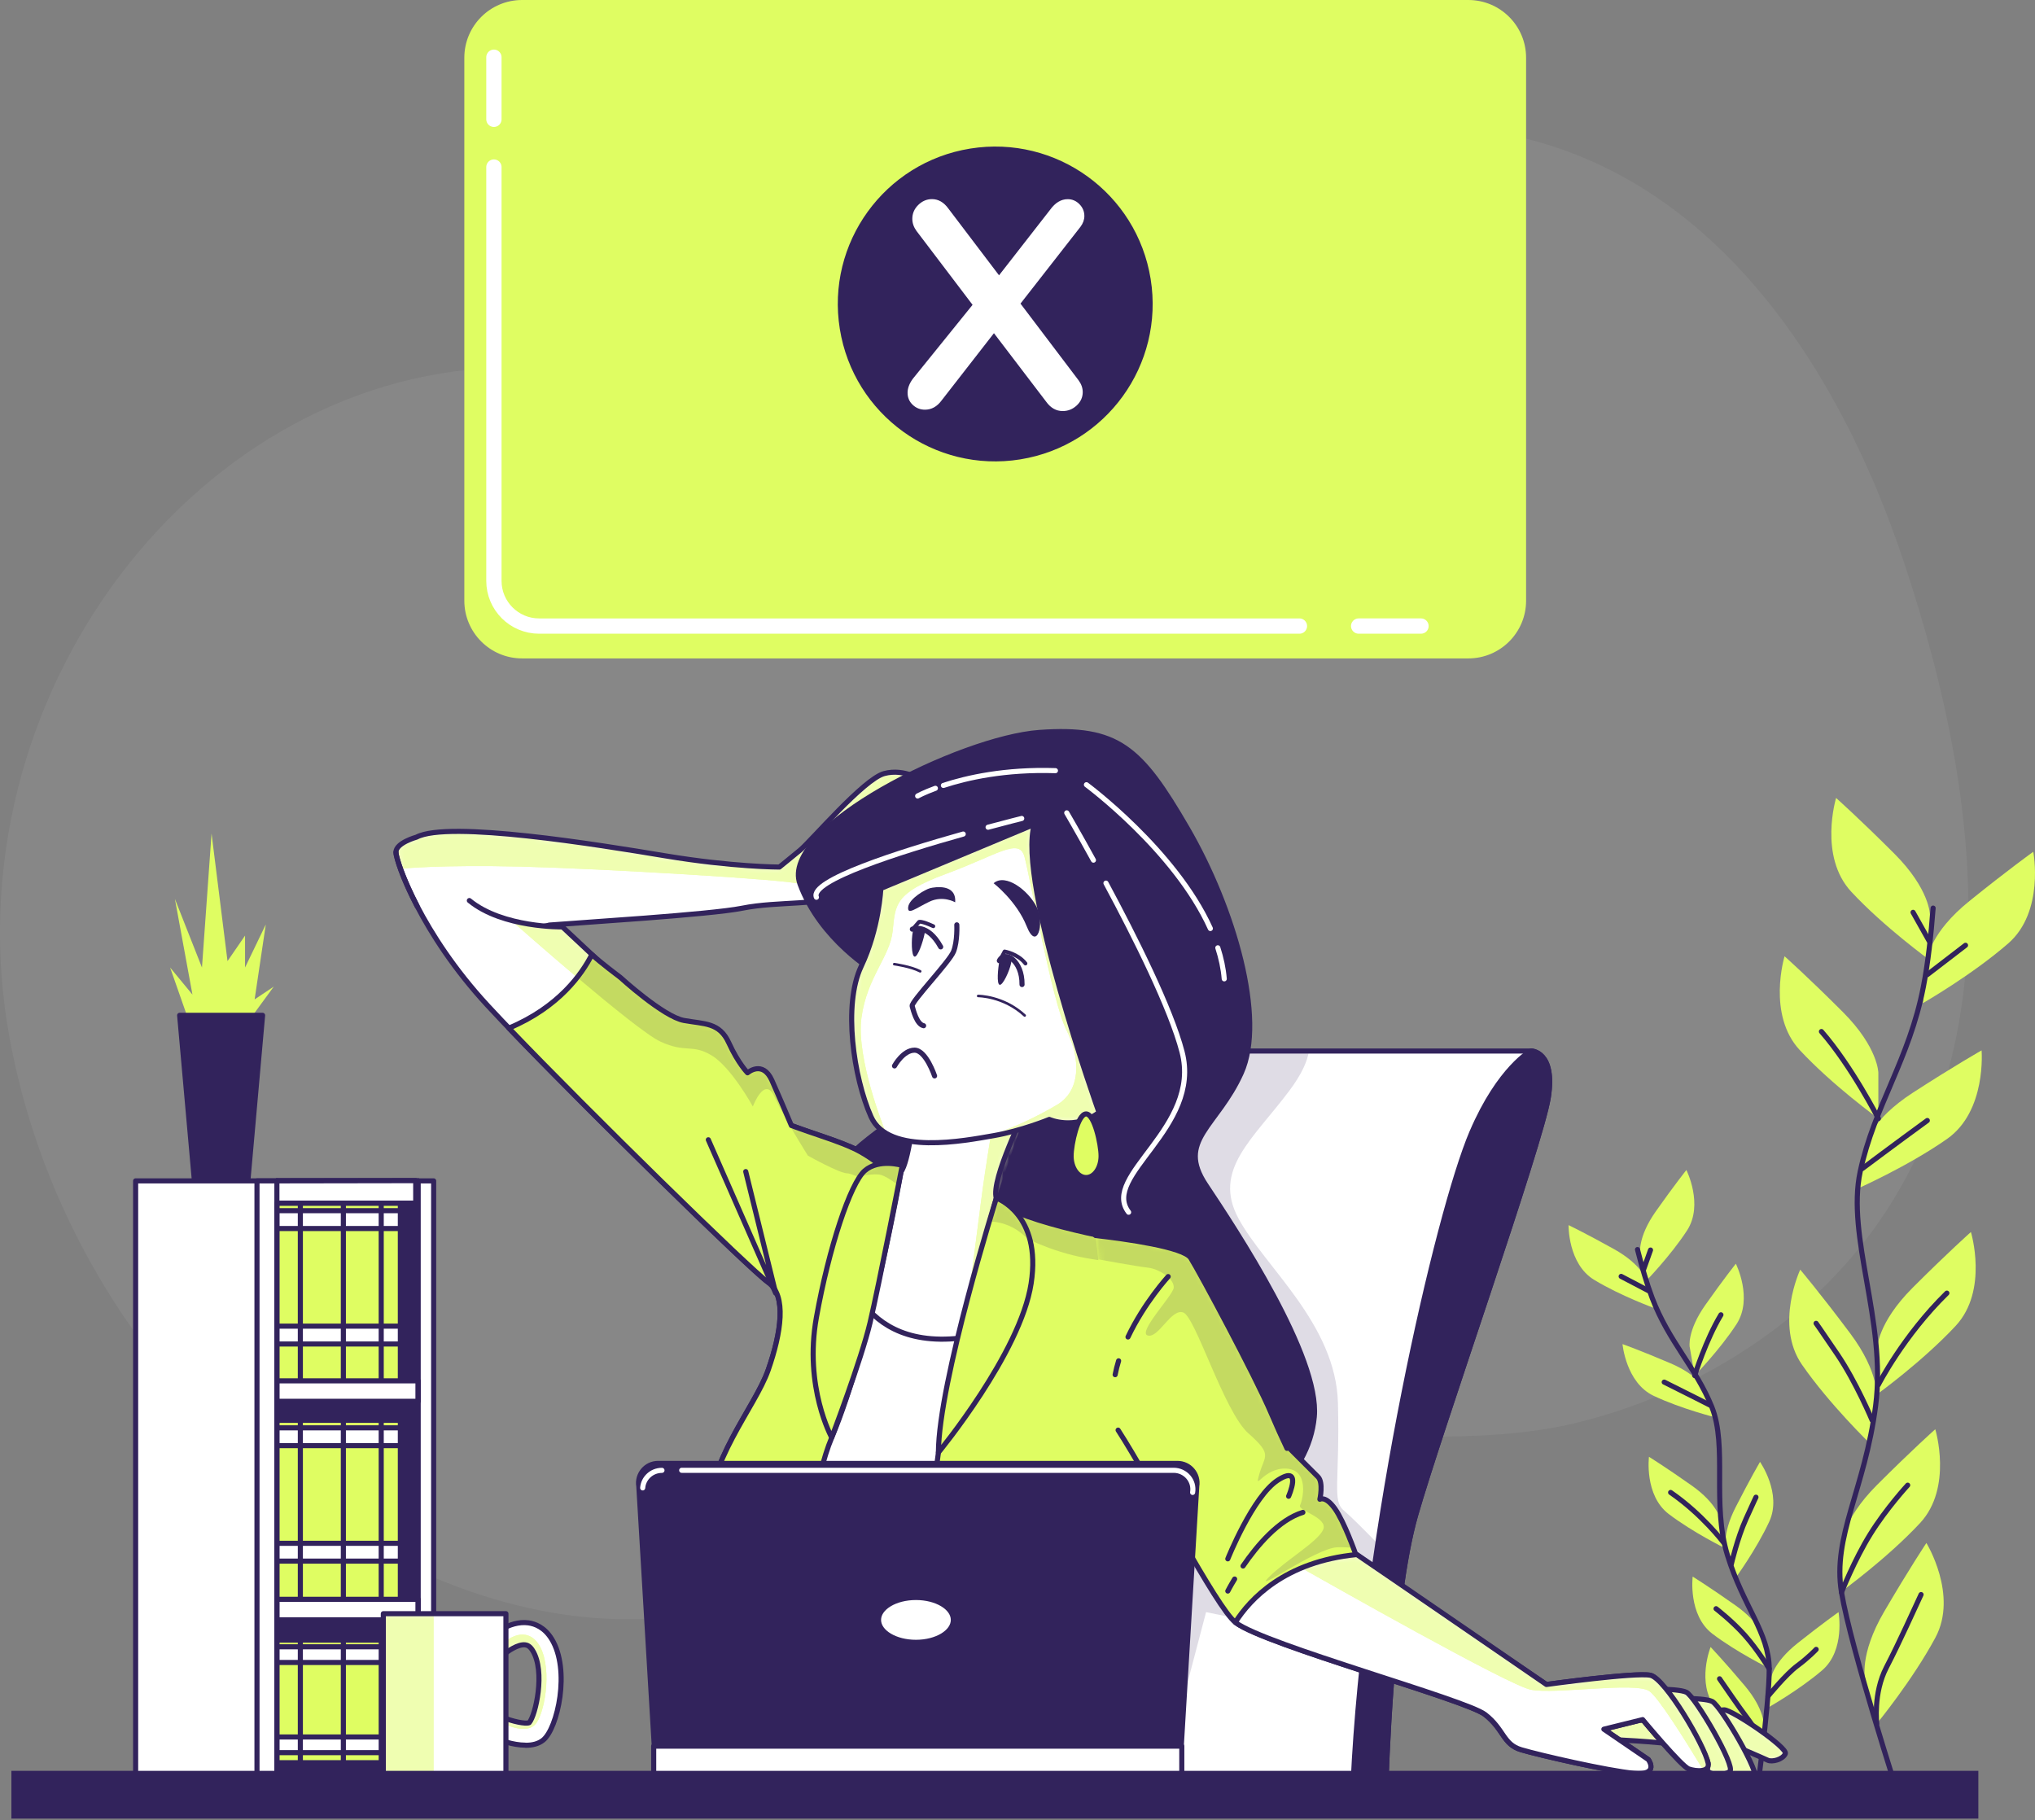 <svg width="360" height="322" viewBox="0 0 360 322" fill="none" xmlns="http://www.w3.org/2000/svg">
<rect x="0" y="0" width="360" height="322" fill="#808080" stroke="none"/>
<g clip-path="url(#clip0_15342_186370)">
<path opacity="0.7" d="M347.884 170.219C349.687 146.268 344.114 121.243 336.648 98.951C325.556 65.829 304.03 31.859 267.779 24.022C246.875 19.504 225.602 24.347 207.684 35.673C190.451 46.567 177.005 60.643 155.813 63.367C134.378 66.126 112.384 65.017 90.84 65.017C35.444 65.008 -9.51 123.2 1.726 183.818C12.962 244.435 65.951 286.467 110.905 286.467C151.305 286.467 184.535 262.228 222.906 255.726C241.934 252.497 261.042 256.321 279.871 251.478C301.758 245.86 322.336 232.442 334.465 213.026C342.726 199.788 346.748 185.206 347.884 170.21V170.219Z" fill="white" fill-opacity="0.08"/>
<path d="M341.406 161.805C341.406 161.805 341.406 157.323 335.129 151.037C328.853 144.761 324.813 141.172 324.813 141.172C324.813 141.172 321.675 151.488 327.5 157.765C333.335 164.041 341.406 169.876 341.406 169.876V161.805Z" fill="#DFFD62"/>
<path d="M332.288 189.812C332.288 189.812 332.288 185.331 326.012 179.045C319.736 172.76 315.696 169.18 315.696 169.18C315.696 169.18 312.557 179.496 318.383 185.772C324.217 192.049 332.288 197.883 332.288 197.883V189.812Z" fill="#DFFD62"/>
<path d="M341.012 169.445C341.012 169.445 341.49 164.981 348.397 159.408C355.305 153.826 359.697 150.688 359.697 150.688C359.697 150.688 361.726 161.274 355.269 166.902C348.803 172.529 340.164 177.47 340.164 177.47L341.021 169.445H341.012Z" fill="#DFFD62"/>
<path d="M329.999 202.52C329.999 202.52 330.937 198.137 338.394 193.313C345.852 188.488 350.55 185.828 350.55 185.828C350.55 185.828 351.461 196.568 344.445 201.492C337.43 206.407 328.312 210.42 328.312 210.42L330.008 202.529L329.999 202.52Z" fill="#DFFD62"/>
<path d="M332.07 238.594C332.07 238.594 332.07 234.112 338.347 227.826C344.623 221.55 348.663 217.961 348.663 217.961C348.663 217.961 351.801 228.277 345.976 234.554C340.141 240.83 332.07 246.665 332.07 246.665V238.594Z" fill="#DFFD62"/>
<path d="M331.967 247.396C331.967 247.396 332.607 242.959 327.278 235.853C321.957 228.747 318.468 224.617 318.468 224.617C318.468 224.617 313.896 234.383 318.774 241.426C323.653 248.469 330.813 255.386 330.813 255.386L331.958 247.396H331.967Z" fill="#DFFD62"/>
<path d="M325.766 273.484C325.766 273.484 325.766 269.002 332.042 262.717C338.318 256.441 342.358 252.852 342.358 252.852C342.358 252.852 345.497 263.168 339.671 269.444C333.837 275.721 325.766 281.555 325.766 281.555V273.484Z" fill="#DFFD62"/>
<path d="M329.965 297.135C329.965 297.135 328.828 292.798 333.31 285.133C337.792 277.467 340.786 272.977 340.786 272.977C340.786 272.977 346.44 282.157 342.382 289.714C338.333 297.262 332.003 304.954 332.003 304.954L329.956 297.144L329.965 297.135Z" fill="#DFFD62"/>
<path d="M341.977 160.656C341.607 165.454 341.066 170.414 340.254 174.58C337.775 187.403 331.57 195.681 329.081 207.26C326.601 218.839 333.726 233.764 331.814 248.643C329.902 263.522 324.113 271.792 325.772 281.72C327.422 291.649 336.115 318.54 336.115 318.54" stroke="#32235C" stroke-width="0.902" stroke-linecap="round" stroke-linejoin="round"/>
<path d="M340.945 172.429L347.709 167.234" stroke="#32235C" stroke-width="0.902" stroke-linecap="round" stroke-linejoin="round"/>
<path d="M341.261 166.447L338.43 161.406" stroke="#32235C" stroke-width="0.902" stroke-linecap="round" stroke-linejoin="round"/>
<path d="M329.461 206.729C329.461 206.729 335.124 202.482 340.95 198.234" stroke="#32235C" stroke-width="0.902" stroke-linecap="round" stroke-linejoin="round"/>
<path d="M332.292 197.886C332.292 197.886 327.575 188.633 322.219 182.492" stroke="#32235C" stroke-width="0.902" stroke-linecap="round" stroke-linejoin="round"/>
<path d="M332.289 244.978C332.289 244.978 336.699 236.321 344.409 228.773" stroke="#32235C" stroke-width="0.902" stroke-linecap="round" stroke-linejoin="round"/>
<path d="M331.193 251.269C331.193 251.269 328.361 244.506 325.052 239.627C321.742 234.748 321.273 234.117 321.273 234.117" stroke="#32235C" stroke-width="0.902" stroke-linecap="round" stroke-linejoin="round"/>
<path d="M325.766 281.723C325.766 281.723 328.038 275.97 330.87 271.407C333.701 266.844 337.48 262.75 337.48 262.75" stroke="#32235C" stroke-width="0.902" stroke-linecap="round" stroke-linejoin="round"/>
<path d="M332.009 304.944C332.009 304.944 331.342 299.569 333.704 295.006C336.067 290.443 338.736 284.464 339.845 282.102" stroke="#32235C" stroke-width="0.902" stroke-linecap="round" stroke-linejoin="round"/>
<path d="M290.159 221.727C290.159 221.727 289.672 218.914 292.927 214.297C296.183 209.68 298.329 206.992 298.329 206.992C298.329 206.992 301.413 213.124 298.446 217.687C295.47 222.259 291.042 226.786 291.042 226.786L290.168 221.727H290.159Z" fill="#DFFD62"/>
<path d="M298.909 238.305C298.909 238.305 298.422 235.492 301.677 230.875C304.933 226.258 307.079 223.57 307.079 223.57C307.079 223.57 310.163 229.702 307.196 234.265C304.22 238.837 299.792 243.364 299.792 243.364L298.918 238.305H298.909Z" fill="#DFFD62"/>
<path d="M291.237 226.472C291.237 226.472 290.452 223.731 285.52 220.981C280.587 218.23 277.485 216.742 277.485 216.742C277.485 216.742 277.358 223.605 282.021 226.427C286.683 229.259 292.644 231.414 292.644 231.414L291.237 226.472Z" fill="#DFFD62"/>
<path d="M301.73 246.022C301.73 246.022 300.666 243.371 295.463 241.162C290.269 238.943 287.031 237.789 287.031 237.789C287.031 237.789 287.626 244.625 292.559 246.951C297.492 249.278 303.642 250.802 303.642 250.802L301.721 246.031L301.73 246.022Z" fill="#DFFD62"/>
<path d="M304.351 268.864C304.351 268.864 303.864 266.05 299.246 262.795C294.629 259.539 291.708 257.727 291.708 257.727C291.708 257.727 290.86 264.535 295.197 267.845C299.535 271.145 305.234 273.932 305.234 273.932L304.36 268.873L304.351 268.864Z" fill="#DFFD62"/>
<path d="M305.365 274.37C305.365 274.37 304.482 271.656 307.052 266.624C309.622 261.592 311.353 258.625 311.353 258.625C311.353 258.625 315.285 264.252 312.986 269.203C310.695 274.154 306.953 279.267 306.953 279.267L305.365 274.379V274.37Z" fill="#DFFD62"/>
<path d="M313.249 297.051C313.249 297.051 313.574 294.22 318.001 290.703C322.429 287.186 325.243 285.211 325.243 285.211C325.243 285.211 326.478 291.965 322.339 295.509C318.2 299.053 312.672 302.155 312.672 302.155L313.258 297.051H313.249Z" fill="#DFFD62"/>
<path d="M312.085 290.059C312.085 290.059 311.598 287.245 306.981 283.99C302.364 280.734 299.442 278.922 299.442 278.922C299.442 278.922 298.594 285.73 302.932 289.04C307.269 292.34 312.969 295.127 312.969 295.127L312.094 290.068L312.085 290.059Z" fill="#DFFD62"/>
<path d="M312.025 305.351C312.025 305.351 312.269 302.511 308.626 298.191C304.983 293.872 302.611 291.383 302.611 291.383C302.611 291.383 300.068 297.758 303.422 302.051C306.786 306.343 311.584 310.474 311.584 310.474L312.016 305.351H312.025Z" fill="#DFFD62"/>
<path d="M289.68 221.062C290.428 224.029 291.312 227.077 292.268 229.611C295.217 237.385 300.005 241.903 302.819 248.891C305.632 255.889 302.783 266.016 305.596 275.142C308.41 284.268 312.937 288.822 312.982 295.234C313.018 301.637 310.493 319.447 310.493 319.447" stroke="#32235C" stroke-width="0.902" stroke-linecap="round" stroke-linejoin="round"/>
<path d="M291.596 228.328L286.789 225.812" stroke="#32235C" stroke-width="0.902" stroke-linecap="round" stroke-linejoin="round"/>
<path d="M290.75 224.611L291.985 221.148" stroke="#32235C" stroke-width="0.902" stroke-linecap="round" stroke-linejoin="round"/>
<path d="M302.531 248.601C302.531 248.601 298.518 246.554 294.406 244.516" stroke="#32235C" stroke-width="0.902" stroke-linecap="round" stroke-linejoin="round"/>
<path d="M299.797 243.359C299.797 243.359 301.754 237.046 304.441 232.609" stroke="#32235C" stroke-width="0.902" stroke-linecap="round" stroke-linejoin="round"/>
<path d="M304.9 272.886C304.9 272.886 301.193 267.935 295.539 264.039" stroke="#32235C" stroke-width="0.902" stroke-linecap="round" stroke-linejoin="round"/>
<path d="M306.281 276.706C306.281 276.706 307.327 272.152 308.869 268.735C310.411 265.317 310.637 264.875 310.637 264.875" stroke="#32235C" stroke-width="0.902" stroke-linecap="round" stroke-linejoin="round"/>
<path d="M312.766 300.084C312.766 300.084 315.949 296.18 317.933 294.719C319.917 293.258 321.287 291.797 321.287 291.797" stroke="#32235C" stroke-width="0.902" stroke-linecap="round" stroke-linejoin="round"/>
<path d="M312.984 295.225C312.984 295.225 310.937 291.861 308.664 289.309C306.392 286.757 303.578 284.602 303.578 284.602" stroke="#32235C" stroke-width="0.902" stroke-linecap="round" stroke-linejoin="round"/>
<path d="M311.59 310.464C311.59 310.464 311.419 307.028 309.444 304.422C307.469 301.815 305.142 298.353 304.195 297" stroke="#32235C" stroke-width="0.902" stroke-linecap="round" stroke-linejoin="round"/>
<path d="M34.044 182.45L30.094 171.169L34.044 175.957L30.941 159.031L35.73 171.169L37.425 147.461L40.248 170.033L43.35 165.524V171.169L47.02 163.549L45.045 176.805L48.427 174.55L43.07 181.882L34.044 182.45Z" fill="#DFFD62"/>
<path d="M46.453 179.625H31.781L34.423 209.248H43.82L46.453 179.625Z" fill="#32235C" stroke="#32235C" stroke-width="0.902" stroke-linecap="round" stroke-linejoin="round"/>
<path d="M73.978 208.914H23.992V314.783H73.978V208.914Z" fill="white" stroke="#32235C" stroke-width="0.902" stroke-linecap="round" stroke-linejoin="round"/>
<path d="M76.714 208.914H48.984V314.783H76.714V208.914Z" fill="white" stroke="#32235C" stroke-width="0.902" stroke-linecap="round" stroke-linejoin="round"/>
<path d="M73.594 208.914H48.984V314.783H73.594V208.914Z" fill="#32235C" stroke="#32235C" stroke-width="0.902" stroke-linecap="round" stroke-linejoin="round"/>
<path d="M70.826 290.164H48.984V311.843H70.826V290.164Z" fill="#DFFD62" stroke="#32235C" stroke-width="0.902" stroke-linecap="round" stroke-linejoin="round"/>
<path d="M70.826 291.336H48.984V294.113H70.826V291.336Z" fill="white" stroke="#32235C" stroke-width="0.902" stroke-linecap="round" stroke-linejoin="round"/>
<path d="M70.826 307.297H48.984V310.074H70.826V307.297Z" fill="white" stroke="#32235C" stroke-width="0.902" stroke-linecap="round" stroke-linejoin="round"/>
<path d="M53.133 290.617V318.031" stroke="#32235C" stroke-width="0.902" stroke-linecap="round" stroke-linejoin="round"/>
<path d="M60.742 290.617V318.031" stroke="#32235C" stroke-width="0.902" stroke-linecap="round" stroke-linejoin="round"/>
<path d="M67.438 290.617V318.031" stroke="#32235C" stroke-width="0.902" stroke-linecap="round" stroke-linejoin="round"/>
<path d="M70.826 212.852H48.984V244.73H70.826V212.852Z" fill="#DFFD62" stroke="#32235C" stroke-width="0.902" stroke-linecap="round" stroke-linejoin="round"/>
<path d="M70.826 214.188H48.984V217.344H70.826V214.188Z" fill="white" stroke="#32235C" stroke-width="0.902" stroke-linecap="round" stroke-linejoin="round"/>
<path d="M70.826 234.617H48.984V237.773H70.826V234.617Z" fill="white" stroke="#32235C" stroke-width="0.902" stroke-linecap="round" stroke-linejoin="round"/>
<path d="M53.133 213.359V244.516" stroke="#32235C" stroke-width="0.902" stroke-linecap="round" stroke-linejoin="round"/>
<path d="M60.742 213.359V244.516" stroke="#32235C" stroke-width="0.902" stroke-linecap="round" stroke-linejoin="round"/>
<path d="M67.438 213.359V244.516" stroke="#32235C" stroke-width="0.902" stroke-linecap="round" stroke-linejoin="round"/>
<path d="M70.826 251.266H48.984V283.144H70.826V251.266Z" fill="#DFFD62" stroke="#32235C" stroke-width="0.902" stroke-linecap="round" stroke-linejoin="round"/>
<path d="M70.826 252.602H48.984V255.758H70.826V252.602Z" fill="white" stroke="#32235C" stroke-width="0.902" stroke-linecap="round" stroke-linejoin="round"/>
<path d="M70.826 273.031H48.984V276.187H70.826V273.031Z" fill="white" stroke="#32235C" stroke-width="0.902" stroke-linecap="round" stroke-linejoin="round"/>
<path d="M53.133 251.781V282.929" stroke="#32235C" stroke-width="0.902" stroke-linecap="round" stroke-linejoin="round"/>
<path d="M60.742 251.781V282.929" stroke="#32235C" stroke-width="0.902" stroke-linecap="round" stroke-linejoin="round"/>
<path d="M67.438 251.781V282.929" stroke="#32235C" stroke-width="0.902" stroke-linecap="round" stroke-linejoin="round"/>
<path d="M73.973 244.289H48.984V247.914H73.973V244.289Z" fill="white" stroke="#32235C" stroke-width="0.902" stroke-linecap="round" stroke-linejoin="round"/>
<path d="M73.973 282.945H48.984V286.57H73.973V282.945Z" fill="white" stroke="#32235C" stroke-width="0.902" stroke-linecap="round" stroke-linejoin="round"/>
<path d="M73.977 208.914V314.774" stroke="#32235C" stroke-width="0.902" stroke-linecap="round" stroke-linejoin="round"/>
<path d="M45.461 208.92V314.78H48.978V212.852H73.542V208.875L45.461 208.92Z" fill="white" stroke="#32235C" stroke-width="0.902" stroke-linecap="round" stroke-linejoin="round"/>
<path d="M48.984 212.846V208.914" stroke="#32235C" stroke-width="0.902" stroke-linecap="round" stroke-linejoin="round"/>
<path d="M73.78 160.276C71.156 155.226 70.047 151.591 70.047 150.753C70.047 149.102 73.69 148.101 73.69 148.101C79.317 145.126 105.784 149.427 117.697 151.411C129.61 153.395 137.879 153.395 137.879 153.395C137.879 153.395 139.529 152.069 141.522 150.419C143.515 148.769 152.767 137.848 156.41 136.856C160.054 135.864 163.354 138.182 163.354 138.182C163.354 138.182 169.306 141.825 168.314 142.483C167.322 143.142 152.767 155.722 149.124 158.03C145.481 160.339 137.879 159.356 131.26 160.681C125.561 161.818 102.475 163.224 97.181 163.657C97.181 163.657 91.888 165.307 85.269 162.665" fill="white"/>
<mask id="mask0_15342_186370" style="mask-type:luminance" maskUnits="userSpaceOnUse" x="70" y="136" width="99" height="29">
<path d="M73.78 160.276C71.156 155.226 70.047 151.591 70.047 150.753C70.047 149.102 73.69 148.101 73.69 148.101C79.317 145.126 105.784 149.427 117.697 151.411C129.61 153.395 137.879 153.395 137.879 153.395C137.879 153.395 139.529 152.069 141.522 150.419C143.515 148.769 152.767 137.848 156.41 136.856C160.054 135.864 163.354 138.182 163.354 138.182C163.354 138.182 169.306 141.825 168.314 142.483C167.322 143.142 152.767 155.722 149.124 158.03C145.481 160.339 137.879 159.356 131.26 160.681C125.561 161.818 102.475 163.224 97.181 163.657C97.181 163.657 91.888 165.307 85.269 162.665" fill="white"/>
</mask>
<g mask="url(#mask0_15342_186370)">
<path d="M163.346 138.182C163.346 138.182 160.037 135.864 156.403 136.856C152.759 137.848 143.498 148.769 141.514 150.419C139.53 152.069 137.871 153.395 137.871 153.395C137.871 153.395 129.602 153.395 117.689 151.411C105.777 149.427 79.309 145.126 73.682 148.101C73.682 148.101 70.039 149.093 70.039 150.753C70.039 151.131 70.264 152.087 70.76 153.485C71.076 153.602 71.257 153.665 71.257 153.665C71.257 153.665 77.867 152.971 92.133 153.314C106.399 153.665 139.395 155.613 141.514 156.38C142.47 156.722 148.81 155.28 155.898 152.791C161.281 148.381 167.666 142.916 168.315 142.483C169.307 141.825 163.355 138.182 163.355 138.182H163.346Z" fill="#DFFD62"/>
<path opacity="0.5" d="M163.346 138.182C163.346 138.182 160.037 135.864 156.403 136.856C152.759 137.848 143.498 148.769 141.514 150.419C139.53 152.069 137.871 153.395 137.871 153.395C137.871 153.395 129.602 153.395 117.689 151.411C105.777 149.427 79.309 145.126 73.682 148.101C73.682 148.101 70.039 149.093 70.039 150.753C70.039 151.131 70.264 152.087 70.76 153.485C71.076 153.602 71.257 153.665 71.257 153.665C71.257 153.665 77.867 152.971 92.133 153.314C106.399 153.665 139.395 155.613 141.514 156.38C142.47 156.722 148.81 155.28 155.898 152.791C161.281 148.381 167.666 142.916 168.315 142.483C169.307 141.825 163.355 138.182 163.355 138.182H163.346Z" fill="white"/>
</g>
<path d="M73.78 160.276C71.156 155.226 70.047 151.591 70.047 150.753C70.047 149.102 73.69 148.101 73.69 148.101C79.317 145.126 105.784 149.427 117.697 151.411C129.61 153.395 137.879 153.395 137.879 153.395C137.879 153.395 139.529 152.069 141.522 150.419C143.515 148.769 152.767 137.848 156.41 136.856C160.054 135.864 163.354 138.182 163.354 138.182C163.354 138.182 169.306 141.825 168.314 142.483C167.322 143.142 152.767 155.722 149.124 158.03C145.481 160.339 137.879 159.356 131.26 160.681C125.561 161.818 102.475 163.224 97.181 163.657C97.181 163.657 91.888 165.307 85.269 162.665" stroke="#32235C" stroke-width="0.902" stroke-linecap="round" stroke-linejoin="round"/>
<path d="M204.453 189.698C205.67 187.38 208.078 185.938 210.693 185.938H270.842C270.842 185.938 275.189 185.938 273.89 194.198C272.582 202.458 254.763 252.895 250.408 268.117C246.061 283.339 245.186 315.514 245.186 315.514H173.008C173.008 315.514 178.788 238.683 204.444 189.698H204.453Z" fill="white"/>
<mask id="mask1_15342_186370" style="mask-type:luminance" maskUnits="userSpaceOnUse" x="173" y="185" width="102" height="131">
<path d="M204.453 189.698C205.67 187.38 208.078 185.938 210.693 185.938H270.842C270.842 185.938 275.189 185.938 273.89 194.198C272.582 202.458 254.763 252.895 250.408 268.117C246.061 283.339 245.186 315.514 245.186 315.514H173.008C173.008 315.514 178.788 238.683 204.444 189.698H204.453Z" fill="white"/>
</mask>
<g mask="url(#mask1_15342_186370)">
<path opacity="0.16" d="M231.549 185.938H210.7C208.085 185.938 205.677 187.38 204.46 189.698C178.804 238.683 173.023 315.514 173.023 315.514H205.388L213.36 285.206L246.636 292.068C246.87 289.525 247.141 286.937 247.456 284.385L246.735 276.233C246.735 276.233 239.918 269.055 237.762 267.26C235.607 265.466 237.041 262.237 236.689 248.242C236.328 234.246 223.767 224.2 219.104 215.588C214.442 206.976 221.62 201.592 228.077 192.98C230.377 189.914 231.306 187.624 231.558 185.938H231.549Z" fill="#32235C"/>
</g>
<path d="M204.453 189.698C205.67 187.38 208.078 185.938 210.693 185.938H270.842C270.842 185.938 275.189 185.938 273.89 194.198C272.582 202.458 254.763 252.895 250.408 268.117C246.061 283.339 245.186 315.514 245.186 315.514H173.008C173.008 315.514 178.788 238.683 204.444 189.698H204.453Z" stroke="#32235C" stroke-width="0.902" stroke-linecap="round" stroke-linejoin="round"/>
<path d="M260.405 200.278C254.327 214.463 241.44 270.617 239.375 315.499H245.191C245.191 315.499 246.057 283.323 250.413 268.101C254.759 252.879 272.588 202.443 273.895 194.182C275.203 185.922 270.847 185.922 270.847 185.922C270.847 185.922 265.283 188.898 260.414 200.269L260.405 200.278Z" fill="#32235C" stroke="#32235C" stroke-width="0.902" stroke-linecap="round" stroke-linejoin="round"/>
<path d="M154.759 171.93C154.759 171.93 145.164 166.303 141.521 156.383C137.877 146.455 169.972 130.574 183.868 129.582C197.765 128.59 201.732 132.234 210.002 146.455C218.271 160.685 223.898 180.199 219.597 189.794C215.295 199.389 208.018 201.707 213.311 209.642C218.605 217.587 233.493 240.078 232.501 250.673C231.509 261.269 221.256 270.522 206.368 271.514C191.479 272.506 171.631 263.569 155.083 249.014C138.545 234.459 142.837 212.952 148.798 205.999C154.75 199.055 163.686 196.404 164.345 189.461C165.003 182.517 154.75 171.921 154.75 171.921L154.759 171.93Z" fill="#32235C" stroke="#32235C" stroke-width="0.902" stroke-linecap="round" stroke-linejoin="round"/>
<path d="M195.648 156.234C200.753 165.721 207.119 178.427 209.112 186.101C212.593 199.538 194.684 207.997 199.661 214.462" stroke="white" stroke-width="0.902" stroke-linecap="round" stroke-linejoin="round"/>
<path d="M188.711 143.805C188.711 143.805 190.695 147.186 193.436 152.173" stroke="white" stroke-width="0.902" stroke-linecap="round" stroke-linejoin="round"/>
<path d="M215.438 167.68C216.024 169.492 216.42 171.323 216.574 173.172" stroke="white" stroke-width="0.902" stroke-linecap="round" stroke-linejoin="round"/>
<path d="M192.195 138.828C192.195 138.828 207.859 150.407 214.118 164.267" stroke="white" stroke-width="0.902" stroke-linecap="round" stroke-linejoin="round"/>
<path d="M170.398 147.555C159.207 150.702 143.119 155.788 144.427 158.737" stroke="white" stroke-width="0.902" stroke-linecap="round" stroke-linejoin="round"/>
<path d="M180.749 144.797C180.749 144.797 178.35 145.392 174.797 146.348" stroke="white" stroke-width="0.902" stroke-linecap="round" stroke-linejoin="round"/>
<path d="M166.891 138.955C171.003 137.602 177.766 136.051 186.712 136.34" stroke="white" stroke-width="0.902" stroke-linecap="round" stroke-linejoin="round"/>
<path d="M162.336 140.823C162.336 140.823 163.418 140.218 165.474 139.461" stroke="white" stroke-width="0.902" stroke-linecap="round" stroke-linejoin="round"/>
<path d="M70.047 150.758C70.047 150.812 70.047 150.875 70.056 150.947C70.056 150.875 70.047 150.812 70.047 150.758ZM73.78 160.281C71.643 156.178 70.516 153.012 70.173 151.524C70.525 153.012 71.652 156.178 73.78 160.281ZM70.065 151.001C70.065 151.064 70.083 151.128 70.092 151.2C70.074 151.128 70.065 151.064 70.065 151.001ZM73.78 160.281C76.35 165.222 80.372 171.517 86.261 177.892C98.173 190.797 132.585 224.542 135.886 226.859C139.195 229.177 138.203 235.796 135.886 242.406C133.568 249.025 124.965 258.62 125.299 269.207C125.633 279.794 128.942 296.008 128.609 299.317C128.275 302.627 120.006 313.872 120.006 313.872H205.368C205.368 313.872 194.736 300.354 194.736 295.728C194.736 291.102 209.336 231.819 210.003 227.517C210.662 223.216 208.019 220.24 202.726 219.906C197.432 219.573 177.251 215.271 176.259 211.962C175.267 208.652 181.552 196.081 181.552 196.081L161.704 197.073C161.704 197.073 160.712 205.676 159.386 207.327C158.061 208.977 156.077 205.676 151.442 203.359C146.806 201.041 137.879 199.057 134.569 196.415C131.26 193.764 99.499 163.987 99.499 163.987" fill="white"/>
<mask id="mask2_15342_186370" style="mask-type:luminance" maskUnits="userSpaceOnUse" x="70" y="150" width="141" height="164">
<path d="M70.047 150.758C70.047 150.812 70.047 150.875 70.056 150.947C70.056 150.875 70.047 150.812 70.047 150.758ZM73.78 160.281C71.643 156.178 70.516 153.012 70.173 151.524C70.525 153.012 71.652 156.178 73.78 160.281ZM70.065 151.001C70.065 151.064 70.083 151.128 70.092 151.2C70.074 151.128 70.065 151.064 70.065 151.001ZM73.78 160.281C76.35 165.222 80.372 171.517 86.261 177.892C98.173 190.797 132.585 224.542 135.886 226.859C139.195 229.177 138.203 235.796 135.886 242.406C133.568 249.025 124.965 258.62 125.299 269.207C125.633 279.794 128.942 296.008 128.609 299.317C128.275 302.627 120.006 313.872 120.006 313.872H205.368C205.368 313.872 194.736 300.354 194.736 295.728C194.736 291.102 209.336 231.819 210.003 227.517C210.662 223.216 208.019 220.24 202.726 219.906C197.432 219.573 177.251 215.271 176.259 211.962C175.267 208.652 181.552 196.081 181.552 196.081L161.704 197.073C161.704 197.073 160.712 205.676 159.386 207.327C158.061 208.977 156.077 205.676 151.442 203.359C146.806 201.041 137.879 199.057 134.569 196.415C131.26 193.764 99.499 163.987 99.499 163.987" fill="white"/>
</mask>
<g mask="url(#mask2_15342_186370)">
<path d="M139.625 198.969C141.284 201.854 142.926 204.461 142.926 204.461C142.926 204.461 148.49 207.59 149.887 207.59C151.285 207.59 159.627 212.117 159.627 212.117C159.627 212.117 166.588 210.376 164.153 204.461C163.721 203.424 162.684 201.972 161.25 200.294C160.835 202.919 160.168 206.354 159.383 207.337C158.057 208.988 156.073 205.687 151.438 203.369C148.408 201.854 143.557 200.484 139.625 198.978V198.969Z" fill="#DFFD62"/>
<path d="M122.647 185.577C112.43 176.117 99.498 163.988 99.498 163.988L91.978 162.906L91.094 163.411C91.094 163.411 112.313 182.195 116.84 184.287C119.644 185.577 121.105 185.406 122.647 185.577Z" fill="#DFFD62"/>
<path d="M133.351 195.37C133.107 195.153 132.837 194.91 132.539 194.648C132.954 195.334 133.188 195.767 133.188 195.767C133.188 195.767 133.242 195.613 133.351 195.37Z" fill="#DFFD62"/>
<g opacity="0.5">
<path d="M139.625 198.969C141.284 201.854 142.926 204.461 142.926 204.461C142.926 204.461 148.49 207.59 149.887 207.59C151.285 207.59 159.627 212.117 159.627 212.117C159.627 212.117 166.588 210.376 164.153 204.461C163.721 203.424 162.684 201.972 161.25 200.294C160.835 202.919 160.168 206.354 159.383 207.337C158.057 208.988 156.073 205.687 151.438 203.369C148.408 201.854 143.557 200.484 139.625 198.978V198.969Z" fill="white"/>
<path d="M122.647 185.577C112.43 176.117 99.498 163.988 99.498 163.988L91.978 162.906L91.094 163.411C91.094 163.411 112.313 182.195 116.84 184.287C119.644 185.577 121.105 185.406 122.647 185.577Z" fill="white"/>
<path d="M133.351 195.37C133.107 195.153 132.837 194.91 132.539 194.648C132.954 195.334 133.188 195.767 133.188 195.767C133.188 195.767 133.242 195.613 133.351 195.37Z" fill="white"/>
</g>
</g>
<path d="M73.78 160.281C71.643 156.178 70.516 153.012 70.173 151.524C70.525 153.012 71.652 156.178 73.78 160.281ZM73.78 160.281C76.35 165.222 80.372 171.517 86.261 177.892C98.173 190.797 132.585 224.542 135.886 226.859C139.195 229.177 138.203 235.796 135.886 242.406C133.568 249.025 124.965 258.62 125.299 269.207C125.633 279.794 128.942 296.008 128.609 299.317C128.275 302.627 120.006 313.872 120.006 313.872H205.368C205.368 313.872 194.736 300.354 194.736 295.728C194.736 291.102 209.336 231.819 210.003 227.517C210.662 223.216 208.019 220.24 202.726 219.906C197.432 219.573 177.251 215.271 176.259 211.962C175.267 208.652 181.552 196.081 181.552 196.081L161.704 197.073C161.704 197.073 160.712 205.676 159.386 207.327C158.061 208.977 156.077 205.676 151.442 203.359C146.806 201.041 137.879 199.057 134.569 196.415C131.26 193.764 99.499 163.987 99.499 163.987M70.11 151.254C70.128 151.335 70.146 151.416 70.164 151.515M70.047 150.758C70.047 150.812 70.047 150.875 70.056 150.947C70.056 150.875 70.047 150.812 70.047 150.758ZM70.065 151.001C70.065 151.064 70.083 151.128 70.092 151.2C70.074 151.128 70.065 151.064 70.065 151.001Z" stroke="#32235C" stroke-width="0.902" stroke-linecap="round" stroke-linejoin="round"/>
<path d="M99.498 163.983C99.498 163.983 88.929 164.181 83.031 159.32" stroke="#32235C" stroke-width="0.902" stroke-linecap="round" stroke-linejoin="round"/>
<path d="M176.248 211.958C175.256 208.649 181.541 196.078 181.541 196.078L161.693 197.07C161.693 197.07 160.701 205.673 159.375 207.323C158.05 208.974 156.066 205.673 151.431 203.355C151.079 203.175 150.691 203.004 150.294 202.832L149.086 221.698C149.086 221.698 150.826 239.959 171.694 236.478C180.143 235.071 189.161 227.532 196.907 219.065C188.945 217.595 176.996 214.483 176.239 211.958H176.248Z" fill="white"/>
<mask id="mask3_15342_186370" style="mask-type:luminance" maskUnits="userSpaceOnUse" x="149" y="196" width="48" height="41">
<path d="M176.248 211.958C175.256 208.649 181.541 196.078 181.541 196.078L161.693 197.07C161.693 197.07 160.701 205.673 159.375 207.323C158.05 208.974 156.066 205.673 151.431 203.355C151.079 203.175 150.691 203.004 150.294 202.832L149.086 221.698C149.086 221.698 150.826 239.959 171.694 236.478C180.143 235.071 189.161 227.532 196.907 219.065C188.945 217.595 176.996 214.483 176.239 211.958H176.248Z" fill="white"/>
</mask>
<g mask="url(#mask3_15342_186370)">
<path d="M175.685 198.576C175.685 198.576 174.486 205.303 173.521 212.743C172.556 220.182 171.844 225.71 171.844 225.71L176.244 211.958L181.204 197.367C181.204 197.367 176.398 197.367 175.676 198.567L175.685 198.576Z" fill="#DFFD62"/>
<path opacity="0.5" d="M175.685 198.576C175.685 198.576 174.486 205.303 173.521 212.743C172.556 220.182 171.844 225.71 171.844 225.71L176.244 211.958L181.204 197.367C181.204 197.367 176.398 197.367 175.676 198.567L175.685 198.576Z" fill="white"/>
</g>
<path d="M176.248 211.958C175.256 208.649 181.541 196.078 181.541 196.078L161.693 197.07C161.693 197.07 160.701 205.673 159.375 207.323C158.05 208.974 156.066 205.673 151.431 203.355C151.079 203.175 150.691 203.004 150.294 202.832L149.086 221.698C149.086 221.698 150.826 239.959 171.694 236.478C180.143 235.071 189.161 227.532 196.907 219.065C188.945 217.595 176.996 214.483 176.239 211.958H176.248Z" stroke="#32235C" stroke-width="0.902" stroke-linecap="round" stroke-linejoin="round"/>
<path d="M159.379 207.336C158.054 208.986 156.07 205.686 151.435 203.368C148.504 201.907 143.86 200.573 140 199.121C138.909 196.533 137.466 193.16 136.546 191.122C134.896 187.479 132.245 189.796 132.245 189.796C132.245 189.796 130.595 188.146 128.935 184.503C127.276 180.86 124.634 181.193 120.991 180.535C117.347 179.877 109.745 172.924 109.745 172.924C109.745 172.924 106.183 170.255 104.704 168.875C103 172.248 98.888 178.181 90.023 181.888C104.163 196.668 132.876 224.749 135.888 226.86C139.198 229.177 138.206 235.796 135.888 242.406C133.57 249.025 124.967 258.62 125.301 269.207C125.635 279.794 128.944 296.008 128.611 299.318C128.313 302.266 121.721 311.519 120.287 313.494L123.651 313.872H141.154C141.055 304.999 141.064 268.783 147.142 254.319C154.086 237.78 159.388 207.336 159.388 207.336H159.379Z" fill="#DFFD62"/>
<mask id="mask4_15342_186370" style="mask-type:luminance" maskUnits="userSpaceOnUse" x="90" y="168" width="70" height="146">
<path d="M159.379 207.336C158.054 208.986 156.07 205.686 151.435 203.368C148.504 201.907 143.86 200.573 140 199.121C138.909 196.533 137.466 193.16 136.546 191.122C134.896 187.479 132.245 189.796 132.245 189.796C132.245 189.796 130.595 188.146 128.935 184.503C127.276 180.86 124.634 181.193 120.991 180.535C117.347 179.877 109.745 172.924 109.745 172.924C109.745 172.924 106.183 170.255 104.704 168.875C103 172.248 98.888 178.181 90.023 181.888C104.163 196.668 132.876 224.749 135.888 226.86C139.198 229.177 138.206 235.796 135.888 242.406C133.57 249.025 124.967 258.62 125.301 269.207C125.635 279.794 128.944 296.008 128.611 299.318C128.313 302.266 121.721 311.519 120.287 313.494L123.651 313.872H141.154C141.055 304.999 141.064 268.783 147.142 254.319C154.086 237.78 159.388 207.336 159.388 207.336H159.379Z" fill="white"/>
</mask>
<g mask="url(#mask4_15342_186370)">
<path opacity="0.16" d="M151.446 203.368C148.515 201.907 143.871 200.573 140.011 199.121C138.92 196.533 137.477 193.16 136.557 191.122C134.907 187.479 132.256 189.796 132.256 189.796C132.256 189.796 130.606 188.146 128.946 184.503C127.287 180.86 124.645 181.193 121.002 180.535C117.358 179.877 109.756 172.924 109.756 172.924C109.756 172.924 106.194 170.255 104.716 168.875C104.147 170.002 103.3 171.409 102.109 172.924C108.025 177.92 114.554 183.222 116.835 184.277C121.362 186.361 122.399 184.629 125.88 186.712C129.361 188.795 133.185 195.757 133.185 195.757C133.185 195.757 135.268 190.193 137.008 194.017C138.749 197.84 142.924 204.45 142.924 204.45C142.924 204.45 148.488 207.579 149.886 207.579C150.977 207.579 156.324 210.348 158.597 211.547C159.102 208.914 159.381 207.318 159.381 207.318C158.056 208.968 156.072 205.668 151.437 203.35L151.446 203.368Z" fill="#32235C"/>
</g>
<path d="M159.379 207.336C158.054 208.986 156.07 205.686 151.435 203.368C148.504 201.907 143.86 200.573 140 199.121C138.909 196.533 137.466 193.16 136.546 191.122C134.896 187.479 132.245 189.796 132.245 189.796C132.245 189.796 130.595 188.146 128.935 184.503C127.276 180.86 124.634 181.193 120.991 180.535C117.347 179.877 109.745 172.924 109.745 172.924C109.745 172.924 106.183 170.255 104.704 168.875C103 172.248 98.888 178.181 90.023 181.888C104.163 196.668 132.876 224.749 135.888 226.86C139.198 229.177 138.206 235.796 135.888 242.406C133.57 249.025 124.967 258.62 125.301 269.207C125.635 279.794 128.944 296.008 128.611 299.318C128.313 302.266 121.721 311.519 120.287 313.494L123.651 313.872H141.154C141.055 304.999 141.064 268.783 147.142 254.319C154.086 237.78 159.388 207.336 159.388 207.336H159.379Z" stroke="#32235C" stroke-width="0.902" stroke-linecap="round" stroke-linejoin="round"/>
<path d="M159.612 206.179C159.612 206.179 155.5 204.917 152.966 207.126C150.432 209.345 146.635 220.734 144.426 233.071C142.207 245.407 147.131 254.307 147.131 254.307C147.131 254.307 152.334 240.664 153.913 234.017C155.491 227.371 159.612 206.179 159.612 206.179Z" fill="#DFFD62"/>
<mask id="mask5_15342_186370" style="mask-type:luminance" maskUnits="userSpaceOnUse" x="143" y="205" width="17" height="50">
<path d="M159.612 206.179C159.612 206.179 155.5 204.917 152.966 207.126C150.432 209.345 146.635 220.734 144.426 233.071C142.207 245.407 147.131 254.307 147.131 254.307C147.131 254.307 152.334 240.664 153.913 234.017C155.491 227.371 159.612 206.179 159.612 206.179Z" fill="white"/>
</mask>
<g mask="url(#mask5_15342_186370)">
<path opacity="0.16" d="M151.727 208.191C151.727 208.191 154.693 207.47 155.929 207.885C157.155 208.29 158.797 209.625 158.797 209.625L159.617 206.18C159.617 206.18 157.669 205.116 155.622 205.522C153.575 205.928 151.727 208.182 151.727 208.182V208.191Z" fill="#32235C"/>
</g>
<path d="M159.612 206.179C159.612 206.179 155.5 204.917 152.966 207.126C150.432 209.345 146.635 220.734 144.426 233.071C142.207 245.407 147.131 254.307 147.131 254.307C147.131 254.307 152.334 240.664 153.913 234.017C155.491 227.371 159.612 206.179 159.612 206.179Z" stroke="#32235C" stroke-width="0.902" stroke-linecap="round" stroke-linejoin="round"/>
<path d="M131.924 207.268L137.217 228.775L125.305 201.641" stroke="#32235C" stroke-width="0.902" stroke-linecap="round" stroke-linejoin="round"/>
<path d="M166.807 313.871H205.376C205.376 313.871 194.744 300.354 194.744 295.727C194.744 291.101 209.344 231.818 210.011 227.517C210.669 223.215 208.027 220.239 202.734 219.906C197.44 219.572 177.258 215.27 176.266 211.961C176.266 211.961 168.655 238.762 166.013 256.96C163.741 272.561 166.094 304.953 166.816 313.871H166.807Z" fill="#DFFD62"/>
<mask id="mask6_15342_186370" style="mask-type:luminance" maskUnits="userSpaceOnUse" x="165" y="211" width="46" height="103">
<path d="M166.807 313.871H205.376C205.376 313.871 194.744 300.354 194.744 295.727C194.744 291.101 209.344 231.818 210.011 227.517C210.669 223.215 208.027 220.239 202.734 219.906C197.44 219.572 177.258 215.27 176.266 211.961C176.266 211.961 168.655 238.762 166.013 256.96C163.741 272.561 166.094 304.953 166.816 313.871H166.807Z" fill="white"/>
</mask>
<g mask="url(#mask6_15342_186370)">
<path opacity="0.16" d="M202.733 219.906C198.396 219.636 184.066 216.696 178.484 213.828L180.513 218.517C180.513 218.517 185.554 221.403 192.282 222.602C199.009 223.802 205.249 223.567 209.334 229.564C209.397 229.663 209.47 229.763 209.533 229.871C209.785 228.717 209.957 227.905 210.011 227.526C210.669 223.225 208.027 220.249 202.733 219.915V219.906Z" fill="#32235C"/>
</g>
<path d="M166.807 313.871H205.376C205.376 313.871 194.744 300.354 194.744 295.727C194.744 291.101 209.344 231.818 210.011 227.517C210.669 223.215 208.027 220.239 202.734 219.906C197.44 219.572 177.258 215.27 176.266 211.961C176.266 211.961 168.655 238.762 166.013 256.96C163.741 272.561 166.094 304.953 166.816 313.871H166.807Z" stroke="#32235C" stroke-width="0.902" stroke-linecap="round" stroke-linejoin="round"/>
<path d="M176.261 211.961C176.261 211.961 166.062 244.461 166.008 256.96C166.008 256.96 180.508 239.402 182.411 227.066C184.314 214.729 176.27 211.961 176.27 211.961H176.261Z" fill="#DFFD62"/>
<mask id="mask7_15342_186370" style="mask-type:luminance" maskUnits="userSpaceOnUse" x="166" y="211" width="17" height="46">
<path d="M176.261 211.961C176.261 211.961 166.062 244.461 166.008 256.96C166.008 256.96 180.508 239.402 182.411 227.066C184.314 214.729 176.27 211.961 176.27 211.961H176.261Z" fill="white"/>
</mask>
<g mask="url(#mask7_15342_186370)">
<path opacity="0.16" d="M174.508 216.109C174.508 216.109 179.071 215.631 182.434 219.951C182.434 219.951 180.433 214.062 176.266 211.961L174.508 216.109Z" fill="#32235C"/>
</g>
<path d="M176.261 211.961C176.261 211.961 166.062 244.461 166.008 256.96C166.008 256.96 180.508 239.402 182.411 227.066C184.314 214.729 176.27 211.961 176.27 211.961H176.261Z" stroke="#32235C" stroke-width="0.902" stroke-linecap="round" stroke-linejoin="round"/>
<path d="M285.237 307.761C285.237 307.761 292.712 308.068 297.6 308.771C302.497 309.475 307.447 309.556 307.447 309.556C307.447 309.556 304.769 304.1 301.865 302.558C298.953 301.016 293.74 298.247 289.367 298.861C284.984 299.474 278.735 303.856 279.24 305.299C279.745 306.742 282.098 307.346 285.246 307.761H285.237Z" fill="white"/>
<mask id="mask8_15342_186370" style="mask-type:luminance" maskUnits="userSpaceOnUse" x="279" y="298" width="29" height="12">
<path d="M285.237 307.761C285.237 307.761 292.712 308.068 297.6 308.771C302.497 309.475 307.447 309.556 307.447 309.556C307.447 309.556 304.769 304.1 301.865 302.558C298.953 301.016 293.74 298.247 289.367 298.861C284.984 299.474 278.735 303.856 279.24 305.299C279.745 306.742 282.098 307.346 285.246 307.761H285.237Z" fill="white"/>
</mask>
<g mask="url(#mask8_15342_186370)">
<path d="M285.237 307.761C285.237 307.761 292.712 308.068 297.6 308.771C302.497 309.475 307.447 309.556 307.447 309.556C307.447 309.556 304.769 304.1 301.865 302.558C298.953 301.016 293.74 298.247 289.367 298.861C284.984 299.474 278.735 303.856 279.24 305.299C279.745 306.742 282.098 307.346 285.246 307.761H285.237Z" fill="#DFFD62"/>
<path opacity="0.5" d="M285.237 307.761C285.237 307.761 292.712 308.068 297.6 308.771C302.497 309.475 307.447 309.556 307.447 309.556C307.447 309.556 304.769 304.1 301.865 302.558C298.953 301.016 293.74 298.247 289.367 298.861C284.984 299.474 278.735 303.856 279.24 305.299C279.745 306.742 282.098 307.346 285.246 307.761H285.237Z" fill="white"/>
</g>
<path d="M285.237 307.761C285.237 307.761 292.712 308.068 297.6 308.771C302.497 309.475 307.447 309.556 307.447 309.556C307.447 309.556 304.769 304.1 301.865 302.558C298.953 301.016 293.74 298.247 289.367 298.861C284.984 299.474 278.735 303.856 279.24 305.299C279.745 306.742 282.098 307.346 285.246 307.761H285.237Z" stroke="#32235C" stroke-width="0.902" stroke-linecap="round" stroke-linejoin="round"/>
<path d="M297.609 305.532C297.609 305.532 303.534 302.456 305.013 302.493C306.501 302.529 316.321 309.193 315.834 310.257C315.347 311.321 313.481 311.754 312.732 311.411C311.641 310.897 305.031 308.084 305.031 308.084L300.702 309.103L297.618 305.541L297.609 305.532Z" fill="white"/>
<mask id="mask9_15342_186370" style="mask-type:luminance" maskUnits="userSpaceOnUse" x="297" y="302" width="19" height="10">
<path d="M297.609 305.532C297.609 305.532 303.534 302.456 305.013 302.493C306.501 302.529 316.321 309.193 315.834 310.257C315.347 311.321 313.481 311.754 312.732 311.411C311.641 310.897 305.031 308.084 305.031 308.084L300.702 309.103L297.618 305.541L297.609 305.532Z" fill="white"/>
</mask>
<g mask="url(#mask9_15342_186370)">
<path d="M297.609 305.532C297.609 305.532 303.534 302.456 305.013 302.493C306.501 302.529 316.321 309.193 315.834 310.257C315.347 311.321 313.021 312.187 312.732 311.411C312.444 310.636 305.031 308.084 305.031 308.084L300.702 309.103L297.618 305.541L297.609 305.532Z" fill="#DFFD62"/>
<path opacity="0.5" d="M297.609 305.532C297.609 305.532 303.534 302.456 305.013 302.493C306.501 302.529 316.321 309.193 315.834 310.257C315.347 311.321 313.021 312.187 312.732 311.411C312.444 310.636 305.031 308.084 305.031 308.084L300.702 309.103L297.618 305.541L297.609 305.532Z" fill="white"/>
</g>
<path d="M297.609 305.532C297.609 305.532 303.534 302.456 305.013 302.493C306.501 302.529 316.321 309.193 315.834 310.257C315.347 311.321 313.481 311.754 312.732 311.411C311.641 310.897 305.031 308.084 305.031 308.084L300.702 309.103L297.618 305.541L297.609 305.532Z" stroke="#32235C" stroke-width="0.902" stroke-linecap="round" stroke-linejoin="round"/>
<path d="M293.422 300.468C293.422 300.468 301.321 300.215 302.891 301.009C304.46 301.812 311.548 313.959 310.484 314.842C309.419 315.726 306.489 315.455 306.579 314.482C306.669 313.508 300.05 306.988 300.05 306.988L294.901 305.861L293.431 300.468H293.422Z" fill="white"/>
<mask id="mask10_15342_186370" style="mask-type:luminance" maskUnits="userSpaceOnUse" x="293" y="300" width="18" height="16">
<path d="M293.422 300.468C293.422 300.468 301.321 300.215 302.891 301.009C304.46 301.812 311.548 313.959 310.484 314.842C309.419 315.726 306.489 315.455 306.579 314.482C306.669 313.508 300.05 306.988 300.05 306.988L294.901 305.861L293.431 300.468H293.422Z" fill="white"/>
</mask>
<g mask="url(#mask10_15342_186370)">
<path d="M293.422 300.468C293.422 300.468 301.321 300.215 302.891 301.009C304.46 301.812 311.548 313.959 310.484 314.842C309.419 315.726 306.489 315.455 306.579 314.482C306.669 313.508 300.05 306.988 300.05 306.988L294.901 305.861L293.431 300.468H293.422Z" fill="#DFFD62"/>
<path opacity="0.5" d="M293.422 300.468C293.422 300.468 301.321 300.215 302.891 301.009C304.46 301.812 311.548 313.959 310.484 314.842C309.419 315.726 306.489 315.455 306.579 314.482C306.669 313.508 300.05 306.988 300.05 306.988L294.901 305.861L293.431 300.468H293.422Z" fill="white"/>
</g>
<path d="M293.422 300.468C293.422 300.468 301.321 300.215 302.891 301.009C304.46 301.812 311.548 313.959 310.484 314.842C309.419 315.726 306.489 315.455 306.579 314.482C306.669 313.508 300.05 306.988 300.05 306.988L294.901 305.861L293.431 300.468H293.422Z" stroke="#32235C" stroke-width="0.902" stroke-linecap="round" stroke-linejoin="round"/>
<path d="M288.75 298.837C288.75 298.837 296.749 298.576 298.336 299.387C299.923 300.199 307.092 312.49 306.019 313.383C304.937 314.276 301.97 314.005 302.069 313.022C302.159 312.03 295.459 305.438 295.459 305.438L290.247 304.293L288.759 298.837H288.75Z" fill="white"/>
<mask id="mask11_15342_186370" style="mask-type:luminance" maskUnits="userSpaceOnUse" x="288" y="298" width="19" height="16">
<path d="M288.75 298.837C288.75 298.837 296.749 298.576 298.336 299.387C299.923 300.199 307.092 312.49 306.019 313.383C304.937 314.276 301.97 314.005 302.069 313.022C302.159 312.03 295.459 305.438 295.459 305.438L290.247 304.293L288.759 298.837H288.75Z" fill="white"/>
</mask>
<g mask="url(#mask11_15342_186370)">
<path d="M288.75 298.837C288.75 298.837 296.749 298.576 298.336 299.387C299.923 300.199 307.092 312.49 306.019 313.383C304.937 314.276 301.97 314.005 302.069 313.022C302.159 312.03 295.459 305.438 295.459 305.438L290.247 304.293L288.759 298.837H288.75Z" fill="#DFFD62"/>
<path opacity="0.5" d="M288.75 298.837C288.75 298.837 296.749 298.576 298.336 299.387C299.923 300.199 307.092 312.49 306.019 313.383C304.937 314.276 301.97 314.005 302.069 313.022C302.159 312.03 295.459 305.438 295.459 305.438L290.247 304.293L288.759 298.837H288.75Z" fill="white"/>
</g>
<path d="M288.75 298.837C288.75 298.837 296.749 298.576 298.336 299.387C299.923 300.199 307.092 312.49 306.019 313.383C304.937 314.276 301.97 314.005 302.069 313.022C302.159 312.03 295.459 305.438 295.459 305.438L290.247 304.293L288.759 298.837H288.75Z" stroke="#32235C" stroke-width="0.902" stroke-linecap="round" stroke-linejoin="round"/>
<path d="M197.798 253.008C203.588 261.927 215.212 284.525 218.602 287.068C223.896 291.036 259.282 300.667 262.691 303.309C266.099 305.952 265.856 308.585 269.093 309.55C272.331 310.515 284.432 313.292 289.041 313.716C293.649 314.14 291.593 311.29 291.593 311.29L283.72 305.916L290.583 304.22C290.583 304.22 297.463 312.499 298.753 312.95C300.042 313.4 302.324 312.931 302.171 311.94C301.927 310.307 294.578 296.952 291.98 296.384C289.374 295.816 273.557 298.007 273.557 298.007C273.557 298.007 240.38 275.634 239.785 274.84C239.785 274.84 237.801 269.213 236.142 266.896C234.483 264.578 233.491 265.245 233.491 265.245C233.491 265.245 234.149 262.269 233.157 261.277C232.165 260.285 227.864 255.984 227.864 255.984L227.674 256.236C226.8 254.415 225.88 252.368 224.879 250.023C222.11 243.503 212.308 225.206 210.649 222.564C209.422 220.598 199.061 219.182 193.812 218.578" fill="#DFFD62"/>
<mask id="mask12_15342_186370" style="mask-type:luminance" maskUnits="userSpaceOnUse" x="193" y="218" width="110" height="96">
<path d="M197.798 253.008C203.588 261.927 215.212 284.525 218.602 287.068C223.896 291.036 259.282 300.667 262.691 303.309C266.099 305.952 265.856 308.585 269.093 309.55C272.331 310.515 284.432 313.292 289.041 313.716C293.649 314.14 291.593 311.29 291.593 311.29L283.72 305.916L290.583 304.22C290.583 304.22 297.463 312.499 298.753 312.95C300.042 313.4 302.324 312.931 302.171 311.94C301.927 310.307 294.578 296.952 291.98 296.384C289.374 295.816 273.557 298.007 273.557 298.007C273.557 298.007 240.38 275.634 239.785 274.84C239.785 274.84 237.801 269.213 236.142 266.896C234.483 264.578 233.491 265.245 233.491 265.245C233.491 265.245 234.149 262.269 233.157 261.277C232.165 260.285 227.864 255.984 227.864 255.984L227.674 256.236C226.8 254.415 225.88 252.368 224.879 250.023C222.11 243.503 212.308 225.206 210.649 222.564C209.422 220.598 199.061 219.182 193.812 218.578" fill="white"/>
</mask>
<g mask="url(#mask12_15342_186370)">
<path opacity="0.16" d="M220.856 253.58C225.175 257.421 223.741 257.421 222.777 260.785C221.812 264.149 223.498 259.586 227.583 259.82C231.668 260.064 230.469 265.348 229.982 266.304C229.495 267.26 235.023 268.468 234.067 270.624C233.102 272.788 227.583 275.908 224.463 279.028C221.343 282.148 232.633 273.987 236.475 273.744C237.638 273.672 238.612 273.816 239.414 273.798C238.765 272.066 237.367 268.576 236.15 266.872C234.5 264.555 233.499 265.222 233.499 265.222C233.499 265.222 234.157 262.246 233.165 261.254C232.173 260.262 227.872 255.961 227.872 255.961L227.682 256.213C226.807 254.391 225.888 252.344 224.887 250C222.118 243.48 212.316 225.183 210.657 222.541C209.43 220.575 199.069 219.159 193.82 218.555L194.298 222.73L194.415 222.82C194.415 222.82 200.899 224.019 203.064 224.263C205.228 224.506 207.87 226.427 207.627 227.87C207.383 229.313 201.143 235.797 203.064 236.275C204.984 236.753 207.149 231.468 209.313 232.19C211.477 232.911 216.518 249.72 220.838 253.571L220.856 253.58Z" fill="#32235C"/>
</g>
<path d="M197.798 253.008C203.588 261.927 215.212 284.525 218.602 287.068C223.896 291.036 259.282 300.667 262.691 303.309C266.099 305.952 265.856 308.585 269.093 309.55C272.331 310.515 284.432 313.292 289.041 313.716C293.649 314.14 291.593 311.29 291.593 311.29L283.72 305.916L290.583 304.22C290.583 304.22 297.463 312.499 298.753 312.95C300.042 313.4 302.324 312.931 302.171 311.94C301.927 310.307 294.578 296.952 291.98 296.384C289.374 295.816 273.557 298.007 273.557 298.007C273.557 298.007 240.38 275.634 239.785 274.84C239.785 274.84 237.801 269.213 236.142 266.896C234.483 264.578 233.491 265.245 233.491 265.245C233.491 265.245 234.149 262.269 233.157 261.277C232.165 260.285 227.864 255.984 227.864 255.984L227.674 256.236C226.8 254.415 225.88 252.368 224.879 250.023C222.11 243.503 212.308 225.206 210.649 222.564C209.422 220.598 199.061 219.182 193.812 218.578" stroke="#32235C" stroke-width="0.902" stroke-linecap="round" stroke-linejoin="round"/>
<path d="M197.887 240.75C197.643 241.562 197.427 242.382 197.273 243.203" stroke="#32235C" stroke-width="0.902" stroke-linecap="round" stroke-linejoin="round"/>
<path d="M206.653 225.844C206.653 225.844 202.424 230.452 199.547 236.53" stroke="#32235C" stroke-width="0.902" stroke-linecap="round" stroke-linejoin="round"/>
<path d="M219.898 277.049C222.333 273.487 226.193 268.87 230.485 267.562" stroke="#32235C" stroke-width="0.902" stroke-linecap="round" stroke-linejoin="round"/>
<path d="M217.203 281.48C217.203 281.48 217.636 280.632 218.412 279.352" stroke="#32235C" stroke-width="0.902" stroke-linecap="round" stroke-linejoin="round"/>
<path d="M217.203 275.784C217.203 275.784 221.631 264.71 226.059 261.86C230.486 259.011 227.961 264.71 227.961 264.71" stroke="#32235C" stroke-width="0.902" stroke-linecap="round" stroke-linejoin="round"/>
<path d="M262.7 303.312C266.109 305.955 265.866 308.588 269.103 309.553C272.341 310.518 284.442 313.295 289.051 313.719C293.659 314.143 291.603 311.293 291.603 311.293L283.73 305.918L290.593 304.223C290.593 304.223 297.473 312.501 298.763 312.952C300.052 313.403 302.505 313.566 302.18 311.942C301.549 308.777 294.587 296.955 291.99 296.387C289.384 295.819 273.567 298.01 273.567 298.01C273.567 298.01 243.348 277.242 240.039 275.023C227.206 276.259 221.083 282.986 218.531 287.008C218.558 287.035 218.594 287.062 218.621 287.08C223.915 291.048 259.301 300.679 262.71 303.321L262.7 303.312Z" fill="white"/>
<mask id="mask13_15342_186370" style="mask-type:luminance" maskUnits="userSpaceOnUse" x="218" y="275" width="85" height="39">
<path d="M262.7 303.312C266.109 305.955 265.866 308.588 269.103 309.553C272.341 310.518 284.442 313.295 289.051 313.719C293.659 314.143 291.603 311.293 291.603 311.293L283.73 305.918L290.593 304.223C290.593 304.223 297.473 312.501 298.763 312.952C300.052 313.403 302.505 313.566 302.18 311.942C301.549 308.777 294.587 296.955 291.99 296.387C289.384 295.819 273.567 298.01 273.567 298.01C273.567 298.01 243.348 277.242 240.039 275.023C227.206 276.259 221.083 282.986 218.531 287.008C218.558 287.035 218.594 287.062 218.621 287.08C223.915 291.048 259.301 300.679 262.71 303.321L262.7 303.312Z" fill="white"/>
</mask>
<g mask="url(#mask13_15342_186370)">
<path d="M302.172 311.935C300.54 307.922 294.579 296.947 291.982 296.379C289.376 295.811 273.558 298.002 273.558 298.002C273.558 298.002 243.34 277.234 240.03 275.016C236.18 275.385 232.951 276.251 230.219 277.387C234.989 280.075 266.786 298.11 270.79 298.931C275.055 299.806 289.249 297.497 291.756 299.174C293.343 300.238 298.042 307.732 301.261 313.053C302.19 312.899 302.515 312.746 302.181 311.935H302.172Z" fill="#DFFD62"/>
<path opacity="0.5" d="M302.172 311.935C299.611 306.19 294.579 296.947 291.982 296.379C289.376 295.811 273.558 298.002 273.558 298.002C273.558 298.002 243.34 277.234 240.03 275.016C236.18 275.385 232.951 276.251 230.219 277.387C234.989 280.075 266.786 298.11 270.79 298.931C275.055 299.806 289.249 297.497 291.756 299.174C293.343 300.238 298.042 307.732 301.261 313.053C302.19 312.899 302.533 312.737 302.181 311.935H302.172Z" fill="white"/>
</g>
<path d="M262.7 303.312C266.109 305.955 265.866 308.588 269.103 309.553C272.341 310.518 284.442 313.295 289.051 313.719C293.659 314.143 291.603 311.293 291.603 311.293L283.73 305.918L290.593 304.223C290.593 304.223 297.473 312.501 298.763 312.952C300.052 313.403 302.505 313.566 302.18 311.942C301.549 308.777 294.587 296.955 291.99 296.387C289.384 295.819 273.567 298.01 273.567 298.01C273.567 298.01 243.348 277.242 240.039 275.023C227.206 276.259 221.083 282.986 218.531 287.008C218.558 287.035 218.594 287.062 218.621 287.08C223.915 291.048 259.301 300.679 262.71 303.321L262.7 303.312Z" stroke="#32235C" stroke-width="0.902" stroke-linecap="round" stroke-linejoin="round"/>
<path d="M182.987 145.844L155.825 157.179C155.825 157.179 155.546 164.186 152.335 170.985C149.125 177.785 151.001 190.626 154.085 197.561C157.169 204.496 170.759 201.781 175.764 200.916C180.768 200.05 185.629 198.039 185.629 198.039C185.629 198.039 190.066 200.032 194.421 196.812C194.421 196.812 179.858 155.998 182.987 145.844Z" fill="white"/>
<mask id="mask14_15342_186370" style="mask-type:luminance" maskUnits="userSpaceOnUse" x="150" y="145" width="45" height="58">
<path d="M182.987 145.844L155.825 157.179C155.825 157.179 155.546 164.186 152.335 170.985C149.125 177.785 151.001 190.626 154.085 197.561C157.169 204.496 170.759 201.781 175.764 200.916C180.768 200.05 185.629 198.039 185.629 198.039C185.629 198.039 190.066 200.032 194.421 196.812C194.421 196.812 179.858 155.998 182.987 145.844Z" fill="white"/>
</mask>
<g mask="url(#mask14_15342_186370)">
<path d="M182.987 145.844L155.825 157.179C155.825 157.179 155.546 164.186 152.335 170.985C149.125 177.785 151.001 190.626 154.085 197.561C154.608 198.742 155.437 199.635 156.474 200.311V199.788C156.474 199.788 151.433 187.299 152.389 180.093C153.354 172.888 157.43 169.281 157.917 164.718C158.395 160.155 158.161 157.991 167.287 154.627C176.413 151.263 180.254 148.143 181.219 151.507C182.184 154.871 186.026 176.964 188.668 182.249C191.31 187.533 191.067 193.061 186.991 195.46C183.699 197.399 178.694 199.951 173.852 201.249C174.573 201.123 175.222 201.006 175.773 200.916C180.777 200.05 185.638 198.039 185.638 198.039C185.638 198.039 190.075 200.032 194.43 196.812C194.43 196.812 179.867 155.998 182.996 145.844H182.987Z" fill="#DFFD62"/>
<path opacity="0.5" d="M182.987 145.844L155.825 157.179C155.825 157.179 155.546 164.186 152.335 170.985C149.125 177.785 151.001 190.626 154.085 197.561C154.608 198.742 155.437 199.635 156.474 200.311V199.788C156.474 199.788 151.433 187.299 152.389 180.093C153.354 172.888 157.43 169.281 157.917 164.718C158.395 160.155 158.161 157.991 167.287 154.627C176.413 151.263 180.254 148.143 181.219 151.507C182.184 154.871 186.026 176.964 188.668 182.249C191.31 187.533 191.067 193.061 186.991 195.46C183.699 197.399 178.694 199.951 173.852 201.249C174.573 201.123 175.222 201.006 175.773 200.916C180.777 200.05 185.638 198.039 185.638 198.039C185.638 198.039 190.075 200.032 194.43 196.812C194.43 196.812 179.867 155.998 182.996 145.844H182.987Z" fill="white"/>
</g>
<path d="M182.987 145.844L155.825 157.179C155.825 157.179 155.546 164.186 152.335 170.985C149.125 177.785 151.001 190.626 154.085 197.561C157.169 204.496 170.759 201.781 175.764 200.916C180.768 200.05 185.629 198.039 185.629 198.039C185.629 198.039 190.066 200.032 194.421 196.812C194.421 196.812 179.858 155.998 182.987 145.844Z" stroke="#32235C" stroke-width="0.902" stroke-linecap="round" stroke-linejoin="round"/>
<path d="M169.264 163.617C169.264 163.617 169.408 166.512 168.686 168.343C167.965 170.173 161.157 177.234 161.364 177.992C161.571 178.749 162.185 181.22 163.393 181.463" stroke="#32235C" stroke-width="0.902" stroke-linecap="round" stroke-linejoin="round"/>
<path d="M176.789 169.961C177.736 168.067 180.847 169.915 180.802 174.181" stroke="#32235C" stroke-width="0.902" stroke-linecap="round" stroke-linejoin="round"/>
<path d="M161.398 164.388C161.398 164.388 164.05 163.216 166.412 167.517" stroke="#32235C" stroke-width="0.902" stroke-linecap="round" stroke-linejoin="round"/>
<path d="M173.039 176.203C173.039 176.203 177.503 176.176 181.272 179.657" stroke="#32235C" stroke-width="0.451" stroke-linecap="round" stroke-linejoin="round"/>
<path d="M158.195 170.57C158.195 170.57 161.162 170.985 162.785 171.842" stroke="#32235C" stroke-width="0.451" stroke-linecap="round" stroke-linejoin="round"/>
<path d="M168.975 159.631C168.975 159.631 166.838 158.36 164.412 159.523C161.986 160.686 160.498 161.976 160.66 160.479C160.823 158.982 163.681 157.35 164.529 157.133C165.386 156.917 169.218 156.304 168.975 159.631Z" fill="#32235C"/>
<path d="M175.773 156.251C175.773 156.251 179.84 159.389 181.626 163.88C183.412 168.371 184.854 163.456 183.412 160.508C181.969 157.559 177.893 154.43 175.773 156.251Z" fill="#32235C"/>
<path d="M194.787 204.519C194.787 206.62 193.606 208.325 192.136 208.325C190.666 208.325 189.484 206.62 189.484 204.519C189.484 202.418 190.666 197.07 192.136 197.07C193.606 197.07 194.787 202.409 194.787 204.519Z" fill="#DFFD62" stroke="#32235C" stroke-width="0.902" stroke-linecap="round" stroke-linejoin="round"/>
<path d="M177.045 169.141C176.946 169.402 176.865 169.682 176.801 169.988C176.54 171.323 176.278 174.109 176.847 174.227C177.415 174.344 178.605 171.738 178.867 170.403C178.921 170.124 178.948 169.862 178.966 169.61C178.298 169.402 177.631 169.249 177.045 169.141Z" fill="#32235C"/>
<path d="M161.671 164.139C161.59 164.365 161.527 164.599 161.473 164.861C161.211 166.195 161.211 169.126 161.788 169.243C162.357 169.36 163.276 166.61 163.547 165.275C163.619 164.933 163.646 164.599 163.655 164.292C162.925 164.094 162.257 164.076 161.68 164.148L161.671 164.139Z" fill="#32235C"/>
<path d="M176.836 170.005L177.72 168.328C177.72 168.328 180.046 168.716 181.408 170.456" stroke="#32235C" stroke-width="0.676" stroke-linecap="round" stroke-linejoin="round"/>
<path d="M161.672 164.142L162.592 163.087C162.592 163.087 162.979 162.889 165.108 163.862" stroke="#32235C" stroke-width="0.676" stroke-linecap="round" stroke-linejoin="round"/>
<path d="M158.242 188.576C158.242 188.576 159.757 185.789 161.786 185.789C163.815 185.789 165.33 190.343 165.33 190.343" stroke="#32235C" stroke-width="0.902" stroke-linecap="round" stroke-linejoin="round"/>
<path d="M92.976 308.748C90.694 308.748 88.241 307.801 87.294 307.395C86.293 306.971 85.834 305.817 86.266 304.816C86.69 303.815 87.853 303.355 88.845 303.788C90.658 304.564 92.985 305.033 93.616 304.771C94.752 303.491 96.52 295.717 94.238 292.02C93.733 291.19 93.255 291.046 92.939 291.001C91.65 290.821 89.738 292.155 89.062 292.786C88.268 293.526 87.024 293.481 86.284 292.687C85.545 291.894 85.59 290.649 86.384 289.91C86.744 289.576 90 286.636 93.472 287.105C94.653 287.268 96.321 287.89 97.593 289.964C100.947 295.411 98.648 305.799 96.078 307.855C95.239 308.532 94.139 308.766 92.985 308.766L92.976 308.748Z" fill="white"/>
<mask id="mask15_15342_186370" style="mask-type:luminance" maskUnits="userSpaceOnUse" x="85" y="287" width="15" height="22">
<path d="M92.976 308.748C90.694 308.748 88.241 307.801 87.294 307.395C86.293 306.971 85.834 305.817 86.266 304.816C86.69 303.815 87.853 303.355 88.845 303.788C90.658 304.564 92.985 305.033 93.616 304.771C94.752 303.491 96.52 295.717 94.238 292.02C93.733 291.19 93.255 291.046 92.939 291.001C91.65 290.821 89.738 292.155 89.062 292.786C88.268 293.526 87.024 293.481 86.284 292.687C85.545 291.894 85.59 290.649 86.384 289.91C86.744 289.576 90 286.636 93.472 287.105C94.653 287.268 96.321 287.89 97.593 289.964C100.947 295.411 98.648 305.799 96.078 307.855C95.239 308.532 94.139 308.766 92.985 308.766L92.976 308.748Z" fill="white"/>
</mask>
<g mask="url(#mask15_15342_186370)">
<path d="M95.592 291.419C94.762 289.823 93.68 289.345 92.913 289.219C90.659 288.858 88.54 291.121 88.305 291.374C87.854 291.87 87.8 292.654 88.107 293.249C88.45 293.177 88.783 293.024 89.054 292.772C89.73 292.14 91.642 290.815 92.931 290.986C93.247 291.031 93.725 291.184 94.23 292.005C96.511 295.702 94.744 303.476 93.608 304.756C92.977 305.027 90.65 304.549 88.837 303.773C88.612 303.674 88.368 303.629 88.134 303.62C88.188 304.134 88.459 304.603 88.891 304.828C89.505 305.144 91.101 305.865 92.589 305.865C93.337 305.865 94.05 305.685 94.6 305.162C96.268 303.584 97.765 295.594 95.583 291.401L95.592 291.419Z" fill="#DFFD62"/>
<path opacity="0.5" d="M95.592 291.419C94.762 289.823 93.68 289.345 92.913 289.219C90.659 288.858 88.54 291.121 88.305 291.374C87.854 291.87 87.8 292.654 88.107 293.249C88.45 293.177 88.783 293.024 89.054 292.772C89.73 292.14 91.642 290.815 92.931 290.986C93.247 291.031 93.725 291.184 94.23 292.005C96.511 295.702 94.744 303.476 93.608 304.756C92.977 305.027 90.65 304.549 88.837 303.773C88.612 303.674 88.368 303.629 88.134 303.62C88.188 304.134 88.459 304.603 88.891 304.828C89.505 305.144 91.101 305.865 92.589 305.865C93.337 305.865 94.05 305.685 94.6 305.162C96.268 303.584 97.765 295.594 95.583 291.401L95.592 291.419Z" fill="white"/>
</g>
<path d="M92.976 308.748C90.694 308.748 88.241 307.801 87.294 307.395C86.293 306.971 85.834 305.817 86.266 304.816C86.69 303.815 87.853 303.355 88.845 303.788C90.658 304.564 92.985 305.033 93.616 304.771C94.752 303.491 96.52 295.717 94.238 292.02C93.733 291.19 93.255 291.046 92.939 291.001C91.65 290.821 89.738 292.155 89.062 292.786C88.268 293.526 87.024 293.481 86.284 292.687C85.545 291.894 85.59 290.649 86.384 289.91C86.744 289.576 90 286.636 93.472 287.105C94.653 287.268 96.321 287.89 97.593 289.964C100.947 295.411 98.648 305.799 96.078 307.855C95.239 308.532 94.139 308.766 92.985 308.766L92.976 308.748Z" stroke="#32235C" stroke-width="0.902" stroke-linecap="round" stroke-linejoin="round"/>
<path d="M89.5 285.484H67.812V314.269H89.5V285.484Z" fill="white"/>
<mask id="mask16_15342_186370" style="mask-type:luminance" maskUnits="userSpaceOnUse" x="67" y="285" width="23" height="30">
<path d="M89.5 285.484H67.812V314.269H89.5V285.484Z" fill="white"/>
</mask>
<g mask="url(#mask16_15342_186370)">
<path d="M76.695 285.484H67.812V314.269H76.695V285.484Z" fill="#DFFD62"/>
<path opacity="0.5" d="M76.695 285.484H67.812V314.269H76.695V285.484Z" fill="white"/>
</g>
<path d="M89.5 285.484H67.812V314.269H89.5V285.484Z" stroke="#32235C" stroke-width="0.902" stroke-linecap="round" stroke-linejoin="round"/>
<path d="M208.679 313.871H116.039L113.009 262.938C112.657 260.828 114.281 258.898 116.427 258.898H208.291C210.437 258.898 212.061 260.819 211.709 262.938L208.679 313.871Z" fill="#32235C" stroke="#32235C" stroke-width="0.902" stroke-linecap="round" stroke-linejoin="round"/>
<path d="M120.594 260.117H207.616C209.726 260.117 211.331 261.984 210.979 264.031" stroke="white" stroke-width="0.902" stroke-linecap="round" stroke-linejoin="round"/>
<path d="M113.695 263.227C113.822 261.523 115.273 260.125 117.104 260.125" stroke="white" stroke-width="0.902" stroke-linecap="round" stroke-linejoin="round"/>
<path d="M209.065 308.914H115.641V313.874H209.065V308.914Z" fill="white" stroke="#32235C" stroke-width="0.902" stroke-linecap="round" stroke-linejoin="round"/>
<path d="M162.033 290.553C165.689 290.553 168.652 288.776 168.652 286.585C168.652 284.394 165.689 282.617 162.033 282.617C158.378 282.617 155.414 284.394 155.414 286.585C155.414 288.776 158.378 290.553 162.033 290.553Z" fill="white" stroke="#32235C" stroke-width="0.902" stroke-linecap="round" stroke-linejoin="round"/>
<path d="M349.977 313.289H2.016V321.739H349.977V313.289Z" fill="#32235C"/>
<path d="M259.755 0H92.358C86.715 0 82.141 4.574 82.141 10.217V106.266C82.141 111.909 86.715 116.483 92.358 116.483H259.755C265.398 116.483 269.973 111.909 269.973 106.266V10.217C269.973 4.574 265.398 0 259.755 0Z" fill="#DFFD62"/>
<path d="M180.48 81.273C195.665 78.833 205.996 64.545 203.555 49.36C201.115 34.175 186.827 23.844 171.643 26.285C156.458 28.725 146.127 43.013 148.567 58.197C151.007 73.382 165.295 83.713 180.48 81.273Z" fill="#32235C"/>
<path d="M175.849 58.925L166.579 70.838C165.776 71.929 164.793 72.479 163.63 72.479C162.791 72.479 162.07 72.191 161.465 71.622C160.861 71.054 160.555 70.342 160.555 69.485C160.555 68.683 160.861 67.862 161.475 67.023L172.052 53.929L162.115 40.836C161.637 40.168 161.393 39.465 161.393 38.707C161.393 37.77 161.745 36.949 162.439 36.264C163.143 35.569 163.954 35.227 164.874 35.227C166.001 35.227 166.966 35.786 167.769 36.895L176.733 48.708L185.778 37.102C186.679 35.858 187.716 35.236 188.88 35.236C189.682 35.236 190.377 35.533 190.954 36.119C191.531 36.706 191.828 37.409 191.828 38.212C191.828 38.879 191.594 39.519 191.134 40.132L180.529 53.713L190.773 67.24C191.287 67.925 191.54 68.629 191.54 69.368C191.54 70.288 191.179 71.081 190.467 71.74C189.754 72.398 188.934 72.723 188.005 72.723C186.842 72.723 185.868 72.172 185.083 71.081L175.831 58.943L175.849 58.925Z" fill="white"/>
<path d="M240.352 110.758H251.38" stroke="white" stroke-width="2.705" stroke-linecap="round" stroke-linejoin="round"/>
<path d="M87.375 29.555V102.761C87.375 107.18 90.955 110.76 95.374 110.76H229.874" stroke="white" stroke-width="2.705" stroke-linecap="round" stroke-linejoin="round"/>
<path d="M87.375 10.125V21.109" stroke="white" stroke-width="2.705" stroke-linecap="round" stroke-linejoin="round"/>
</g>
<defs>
<clipPath id="clip0_15342_186370">
<rect width="360" height="321.737" fill="white"/>
</clipPath>
</defs>
</svg>
